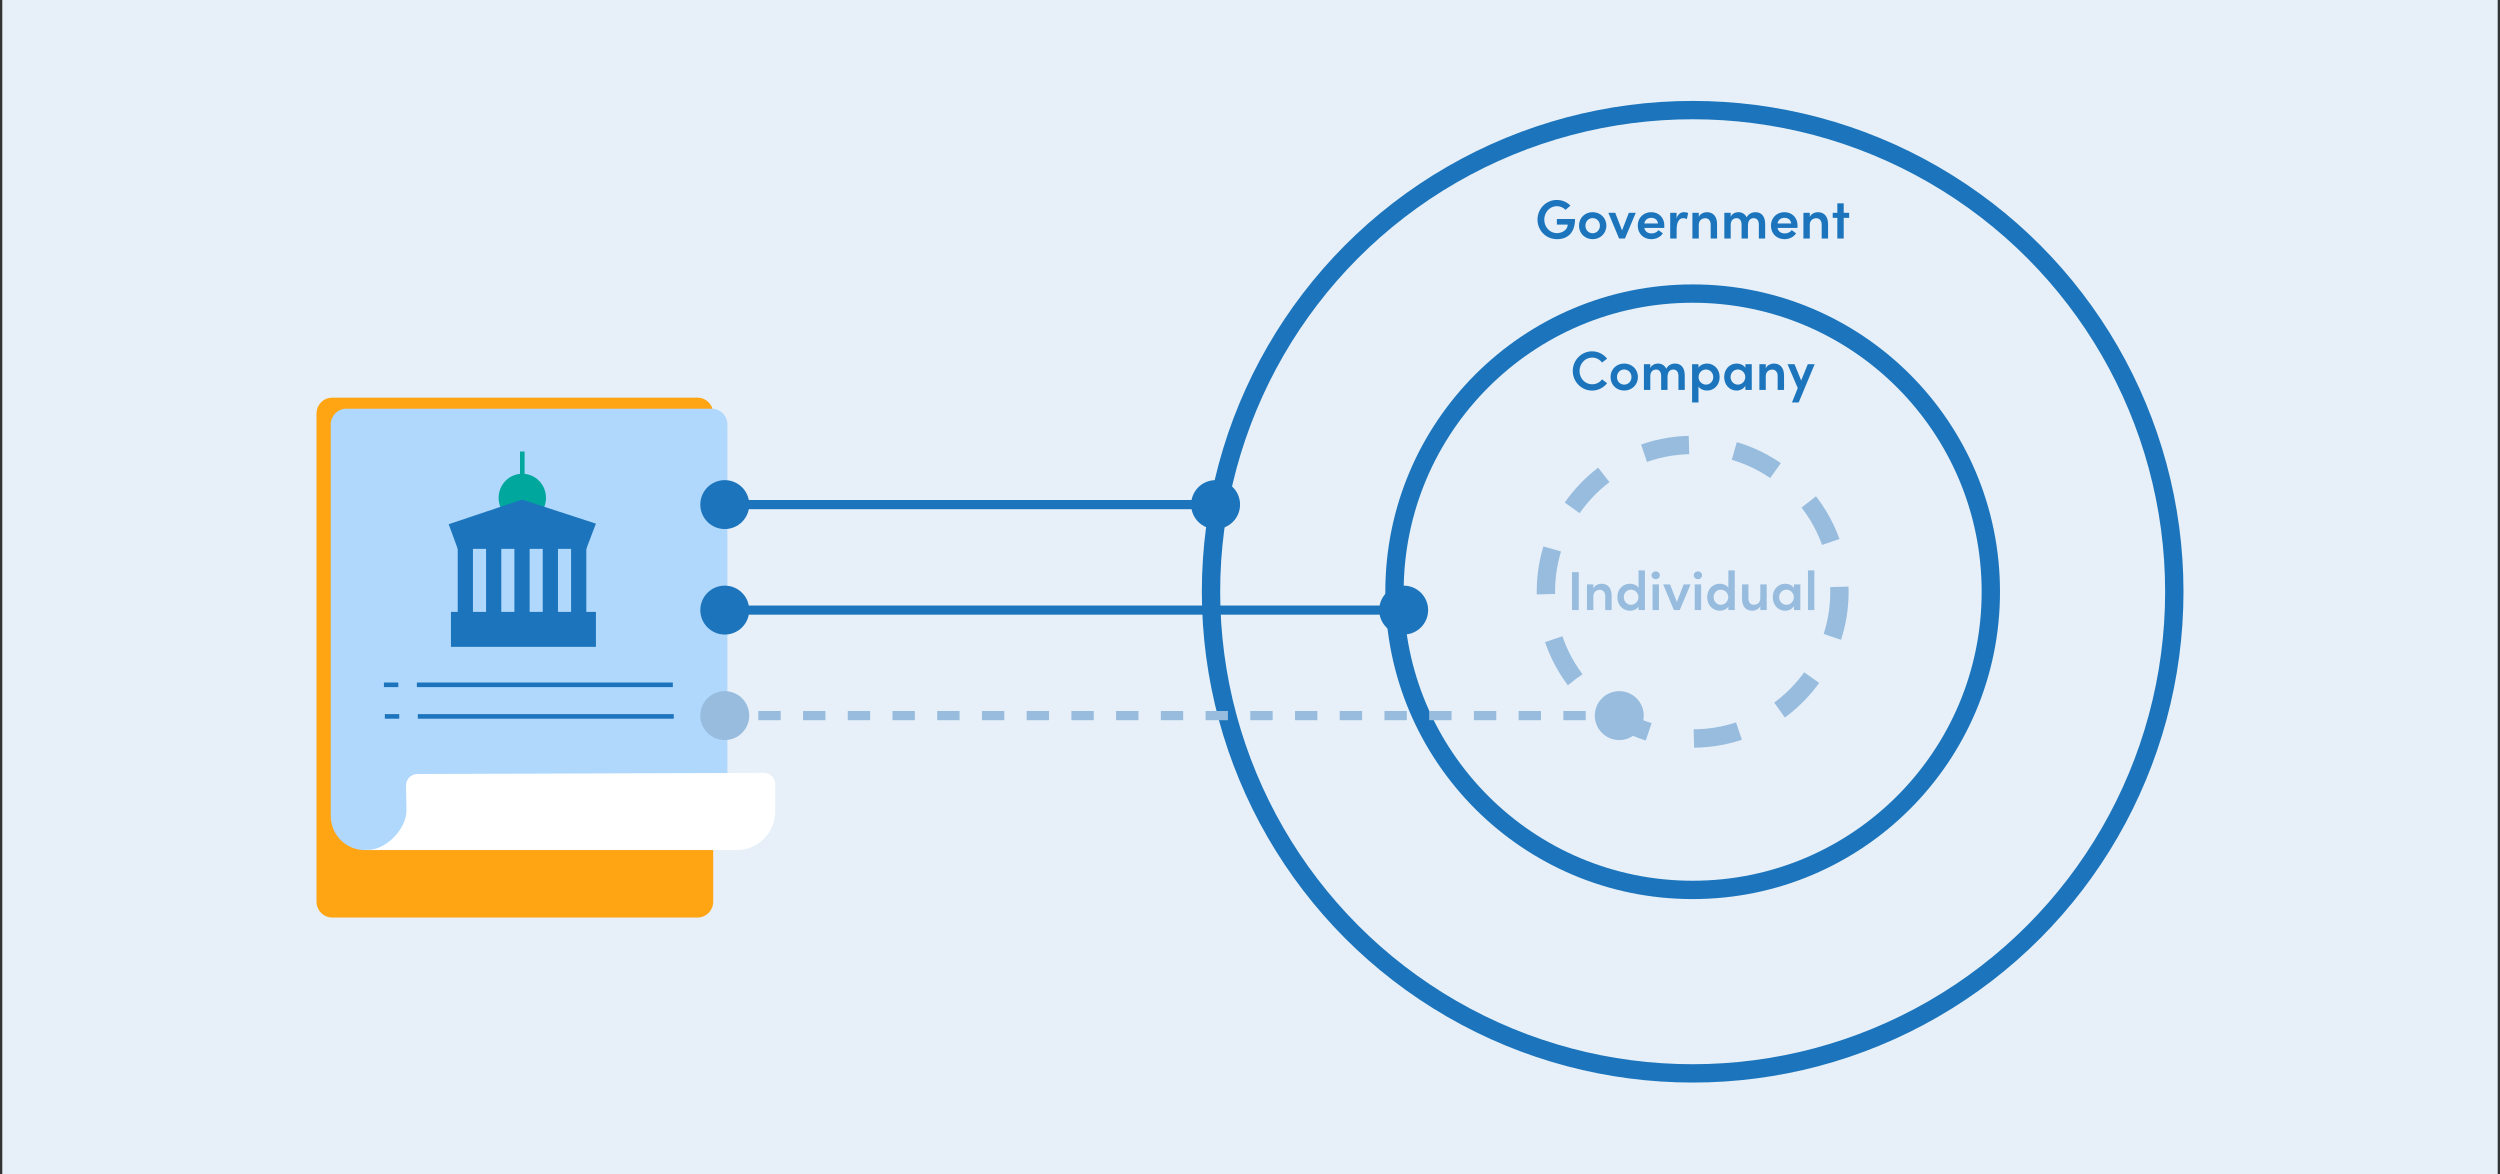 <svg width="545" height="256" viewBox="0 0 545 256" fill="none" xmlns="http://www.w3.org/2000/svg">
<rect x="0" y="0" width="545" height="256" fill="#333333" stroke="none"/>
<rect width="544" height="256" transform="matrix(1 0 0 -1 0.5 256)" fill="#E7F0F9"/>
<path d="M339.434 52.144C341.738 52.144 343.358 50.752 343.358 47.74H339.398V48.964H341.762C341.762 50.032 340.634 50.824 339.41 50.824C337.826 50.824 336.65 49.456 336.65 47.884C336.65 46.288 337.838 44.944 339.386 44.944C340.13 44.944 340.802 45.256 341.294 45.748L342.35 44.824C341.63 44.068 340.574 43.588 339.386 43.588C337.022 43.588 335.174 45.532 335.174 47.884C335.174 50.212 336.998 52.144 339.434 52.144ZM347.196 52.144C348.792 52.144 350.184 50.968 350.184 49.192C350.184 47.416 348.792 46.252 347.196 46.252C345.6 46.252 344.22 47.416 344.22 49.192C344.22 50.968 345.6 52.144 347.196 52.144ZM347.196 50.848C346.332 50.848 345.624 50.176 345.624 49.192C345.624 48.232 346.332 47.548 347.196 47.548C348.06 47.548 348.78 48.232 348.78 49.192C348.78 50.176 348.06 50.848 347.196 50.848ZM353.609 50.236L352.121 46.396H350.621L352.961 52H354.233L356.597 46.396H355.085L353.609 50.236ZM362.825 49.144C362.825 47.392 361.565 46.252 359.969 46.252C358.361 46.252 357.029 47.404 357.029 49.192C357.029 50.944 358.301 52.144 359.969 52.144C360.989 52.144 361.985 51.688 362.501 50.872L361.565 50.164C361.241 50.62 360.653 50.884 360.053 50.884C359.213 50.884 358.613 50.464 358.457 49.684H362.801C362.813 49.48 362.825 49.3 362.825 49.144ZM358.457 48.712C358.625 47.86 359.237 47.488 359.981 47.488C360.761 47.488 361.361 47.944 361.445 48.712H358.457ZM367.103 46.252C366.407 46.252 365.795 46.66 365.495 47.596V46.396H364.103V52H365.507V50.044C365.507 48.472 366.011 47.56 366.923 47.56C367.127 47.56 367.415 47.596 367.739 47.764L368.015 46.444C367.799 46.324 367.439 46.252 367.103 46.252ZM372.075 46.252C371.499 46.252 370.623 46.576 370.335 47.284V46.396H368.943V52H370.335V49.024C370.335 47.944 371.127 47.572 371.763 47.572C372.387 47.572 372.927 48.052 372.927 48.952V52H374.319V48.856C374.319 47.224 373.515 46.252 372.075 46.252ZM382.66 46.252C382.096 46.252 381.22 46.504 380.776 47.38C380.44 46.672 379.78 46.252 378.964 46.252C378.28 46.252 377.536 46.612 377.296 47.26V46.396H375.904V52H377.296V49.012C377.296 47.944 377.944 47.56 378.592 47.56C379.192 47.56 379.66 48.04 379.66 48.928V52H381.052V49.228C381.052 48.112 381.508 47.56 382.312 47.56C382.96 47.56 383.428 48.028 383.428 48.928V52H384.808V48.856C384.808 47.224 384.064 46.252 382.66 46.252ZM391.864 49.144C391.864 47.392 390.604 46.252 389.008 46.252C387.4 46.252 386.068 47.404 386.068 49.192C386.068 50.944 387.34 52.144 389.008 52.144C390.028 52.144 391.024 51.688 391.54 50.872L390.604 50.164C390.28 50.62 389.692 50.884 389.092 50.884C388.252 50.884 387.652 50.464 387.496 49.684H391.84C391.852 49.48 391.864 49.3 391.864 49.144ZM387.496 48.712C387.664 47.86 388.276 47.488 389.02 47.488C389.8 47.488 390.4 47.944 390.484 48.712H387.496ZM396.274 46.252C395.698 46.252 394.822 46.576 394.534 47.284V46.396H393.142V52H394.534V49.024C394.534 47.944 395.326 47.572 395.962 47.572C396.586 47.572 397.126 48.052 397.126 48.952V52H398.518V48.856C398.518 47.224 397.714 46.252 396.274 46.252ZM401.929 46.396V44.332H400.537V46.396H399.529V47.5H400.537V52H401.929V47.5H403.117V46.396H401.929Z" fill="#1C75BC"/>
<path d="M347.062 85.144C348.418 85.144 349.606 84.508 350.35 83.536L349.246 82.696C348.742 83.356 347.998 83.776 347.098 83.776C345.502 83.776 344.338 82.456 344.338 80.872C344.338 79.288 345.526 77.956 347.098 77.956C347.998 77.956 348.742 78.376 349.246 79.036L350.35 78.196C349.606 77.224 348.418 76.588 347.062 76.588C344.734 76.588 342.862 78.532 342.862 80.872C342.862 83.212 344.734 85.144 347.062 85.144ZM354.075 85.144C355.671 85.144 357.063 83.968 357.063 82.192C357.063 80.416 355.671 79.252 354.075 79.252C352.479 79.252 351.099 80.416 351.099 82.192C351.099 83.968 352.479 85.144 354.075 85.144ZM354.075 83.848C353.211 83.848 352.503 83.176 352.503 82.192C352.503 81.232 353.211 80.548 354.075 80.548C354.939 80.548 355.659 81.232 355.659 82.192C355.659 83.176 354.939 83.848 354.075 83.848ZM365.129 79.252C364.565 79.252 363.689 79.504 363.245 80.38C362.909 79.672 362.249 79.252 361.433 79.252C360.749 79.252 360.005 79.612 359.765 80.26V79.396H358.373V85H359.765V82.012C359.765 80.944 360.413 80.56 361.061 80.56C361.661 80.56 362.129 81.04 362.129 81.928V85H363.521V82.228C363.521 81.112 363.977 80.56 364.781 80.56C365.429 80.56 365.897 81.028 365.897 81.928V85H367.277V81.856C367.277 80.224 366.533 79.252 365.129 79.252ZM372.125 79.252C371.453 79.252 370.649 79.54 370.265 80.14V79.396H368.873V87.736H370.265V84.256C370.649 84.856 371.429 85.144 372.137 85.144C373.613 85.144 374.885 83.992 374.885 82.204C374.885 80.404 373.601 79.252 372.125 79.252ZM371.909 83.848C371.105 83.848 370.289 83.2 370.289 82.204C370.289 81.22 371.057 80.548 371.909 80.548C372.773 80.548 373.493 81.28 373.493 82.204C373.493 83.14 372.773 83.848 371.909 83.848ZM380.493 80.176C380.121 79.588 379.377 79.252 378.609 79.252C377.025 79.252 375.873 80.5 375.873 82.192C375.873 83.932 377.073 85.144 378.573 85.144C379.377 85.144 380.121 84.736 380.493 84.124V85H381.885V79.396H380.493V80.176ZM378.861 83.848C377.949 83.848 377.265 83.092 377.265 82.192C377.265 81.292 377.949 80.548 378.849 80.548C379.677 80.548 380.469 81.232 380.469 82.192C380.469 83.128 379.725 83.848 378.861 83.848ZM386.677 79.252C386.101 79.252 385.225 79.576 384.937 80.284V79.396H383.545V85H384.937V82.024C384.937 80.944 385.729 80.572 386.365 80.572C386.989 80.572 387.529 81.052 387.529 81.952V85H388.921V81.856C388.921 80.224 388.117 79.252 386.677 79.252ZM392.656 82.948L391.204 79.396H389.68L391.912 84.604L390.652 87.736H392.116L395.596 79.396H394.096L392.656 82.948Z" fill="#1C75BC"/>
<path d="M344.168 133V124.732H342.704V133H344.168ZM349.089 127.252C348.513 127.252 347.637 127.576 347.349 128.284V127.396H345.957V133H347.349V130.024C347.349 128.944 348.141 128.572 348.777 128.572C349.401 128.572 349.941 129.052 349.941 129.952V133H351.333V129.856C351.333 128.224 350.529 127.252 349.089 127.252ZM357.202 128.128C356.818 127.54 356.038 127.252 355.33 127.252C353.854 127.252 352.582 128.392 352.582 130.192C352.582 131.98 353.866 133.144 355.342 133.144C356.026 133.144 356.818 132.844 357.202 132.256V133H358.594V124.348H357.202V128.128ZM355.558 131.848C354.694 131.848 353.986 131.116 353.986 130.18C353.986 129.244 354.694 128.548 355.558 128.548C356.362 128.548 357.178 129.196 357.178 130.18C357.178 131.164 356.41 131.848 355.558 131.848ZM360.95 126.268C361.454 126.268 361.85 125.896 361.85 125.416C361.85 124.924 361.454 124.564 360.95 124.564C360.458 124.564 360.038 124.924 360.038 125.416C360.038 125.896 360.458 126.268 360.95 126.268ZM361.646 133V127.396H360.254V133H361.646ZM365.557 131.236L364.069 127.396H362.569L364.909 133H366.181L368.545 127.396H367.033L365.557 131.236ZM370.149 126.268C370.653 126.268 371.049 125.896 371.049 125.416C371.049 124.924 370.653 124.564 370.149 124.564C369.657 124.564 369.237 124.924 369.237 125.416C369.237 125.896 369.657 126.268 370.149 126.268ZM370.845 133V127.396H369.453V133H370.845ZM376.784 128.128C376.4 127.54 375.62 127.252 374.912 127.252C373.436 127.252 372.164 128.392 372.164 130.192C372.164 131.98 373.448 133.144 374.924 133.144C375.608 133.144 376.4 132.844 376.784 132.256V133H378.176V124.348H376.784V128.128ZM375.14 131.848C374.276 131.848 373.568 131.116 373.568 130.18C373.568 129.244 374.276 128.548 375.14 128.548C375.944 128.548 376.76 129.196 376.76 130.18C376.76 131.164 375.992 131.848 375.14 131.848ZM383.748 130.396C383.748 131.488 382.956 131.848 382.32 131.848C381.696 131.848 381.156 131.38 381.156 130.48V127.396H379.764V130.54C379.764 132.172 380.568 133.144 382.008 133.144C382.572 133.144 383.46 132.832 383.748 132.124V133H385.14V127.396H383.748V130.396ZM391.081 128.176C390.709 127.588 389.965 127.252 389.197 127.252C387.613 127.252 386.461 128.5 386.461 130.192C386.461 131.932 387.661 133.144 389.161 133.144C389.965 133.144 390.709 132.736 391.081 132.124V133H392.473V127.396H391.081V128.176ZM389.449 131.848C388.537 131.848 387.853 131.092 387.853 130.192C387.853 129.292 388.537 128.548 389.437 128.548C390.265 128.548 391.057 129.232 391.057 130.192C391.057 131.128 390.313 131.848 389.449 131.848ZM395.525 133V124.348H394.133V133H395.525Z" fill="#97BCDE"/>
<path d="M152.078 200.019H72.397C70.521 200.019 69 198.474 69 196.568V90.144C69 88.238 70.521 86.693 72.397 86.693H152.081C153.958 86.693 155.478 88.238 155.478 90.144V196.572C155.475 198.474 153.954 200.019 152.078 200.019Z" fill="#FFA412"/>
<path d="M155.173 185.318H79.485C75.404 185.318 72.096 181.957 72.096 177.811V92.551C72.096 90.645 73.616 89.1 75.492 89.1H155.177C157.053 89.1 158.574 90.645 158.574 92.551V181.867C158.566 183.773 157.049 185.318 155.173 185.318Z" fill="#B0D8FC"/>
<path d="M90.971 168.735C89.595 168.738 88.491 169.887 88.514 171.285C88.544 173.009 88.579 174.732 88.609 176.452C88.617 176.627 88.613 176.759 88.613 176.821C88.525 180.769 84.15 185.252 80.314 185.252C80.157 185.252 80.004 185.237 79.852 185.229V185.283H160.728C165.294 185.283 168.997 181.522 168.997 176.883V170.99C168.997 169.604 167.889 168.482 166.525 168.486C141.344 168.571 116.159 168.653 90.971 168.735Z" fill="white"/>
<path d="M113.863 113.773C116.716 113.773 119.029 111.423 119.029 108.525C119.029 105.626 116.716 103.276 113.863 103.276C111.01 103.276 108.697 105.626 108.697 108.525C108.697 111.423 111.01 113.773 113.863 113.773Z" fill="#00A79D"/>
<path d="M97.815 114.278C98.472 116.068 99.125 117.861 99.782 119.651C109.129 119.651 118.475 119.651 127.818 119.651C128.513 117.819 129.212 115.986 129.908 114.154C124.662 112.403 119.06 110.657 113.814 108.906C108.361 110.699 103.267 112.489 97.815 114.278Z" fill="#1C75BC"/>
<path d="M129.911 133.393H98.307V141.013H129.911V133.393Z" fill="#1C75BC"/>
<path d="M127.818 118.777H124.497V133.894H127.818V118.777Z" fill="#1C75BC"/>
<path d="M103.103 118.777H99.783V133.894H103.103V118.777Z" fill="#1C75BC"/>
<path d="M109.282 118.777H105.961V133.894H109.282V118.777Z" fill="#1C75BC"/>
<path d="M115.46 118.777H112.14V133.894H115.46V118.777Z" fill="#1C75BC"/>
<path d="M121.639 118.777H118.318V133.894H121.639V118.777Z" fill="#1C75BC"/>
<path d="M113.863 105.773V98.432" stroke="#00A79D" stroke-miterlimit="10"/>
<path d="M90.876 149.29H146.679" stroke="#1C75BC" stroke-miterlimit="10"/>
<path d="M83.692 149.29H86.833" stroke="#1C75BC" stroke-miterlimit="10"/>
<path d="M91.081 156.18H146.88" stroke="#1C75BC" stroke-miterlimit="10"/>
<path d="M83.894 156.18H87.035" stroke="#1C75BC" stroke-miterlimit="10"/>
<circle cx="369" cy="129" r="105" stroke="#1C75BC" stroke-width="4"/>
<circle cx="369" cy="129" r="65" stroke="#1C75BC" stroke-width="4"/>
<circle cx="369" cy="129" r="32" stroke="#97BCDE" stroke-width="4" stroke-dasharray="10 10"/>
<path d="M152.667 110C152.667 112.946 155.054 115.333 158 115.333C160.946 115.333 163.333 112.946 163.333 110C163.333 107.054 160.946 104.667 158 104.667C155.054 104.667 152.667 107.054 152.667 110ZM259.667 110C259.667 112.946 262.054 115.333 265 115.333C267.946 115.333 270.333 112.946 270.333 110C270.333 107.054 267.946 104.667 265 104.667C262.054 104.667 259.667 107.054 259.667 110ZM158 111H265V109H158V111Z" fill="#1C75BC"/>
<path d="M152.667 133C152.667 135.946 155.054 138.333 158 138.333C160.946 138.333 163.333 135.946 163.333 133C163.333 130.054 160.946 127.667 158 127.667C155.054 127.667 152.667 130.054 152.667 133ZM300.667 133C300.667 135.946 303.054 138.333 306 138.333C308.946 138.333 311.333 135.946 311.333 133C311.333 130.054 308.946 127.667 306 127.667C303.054 127.667 300.667 130.054 300.667 133ZM158 134L306 134L306 132L158 132L158 134Z" fill="#1C75BC"/>
<path d="M152.667 156C152.667 158.946 155.054 161.333 158 161.333C160.946 161.333 163.333 158.946 163.333 156C163.333 153.054 160.946 150.667 158 150.667C155.054 150.667 152.667 153.054 152.667 156ZM347.667 156C347.667 158.946 350.054 161.333 353 161.333C355.946 161.333 358.333 158.946 358.333 156C358.333 153.054 355.946 150.667 353 150.667C350.054 150.667 347.667 153.054 347.667 156ZM158 157H160.438V155H158V157ZM165.313 157H170.188V155H165.313V157ZM175.062 157H179.937V155H175.062V157ZM184.813 157H189.687V155H184.813V157ZM194.562 157H199.438V155H194.562V157ZM204.312 157H209.187V155H204.312V157ZM214.062 157H218.938V155H214.062V157ZM223.813 157H228.688V155H223.813V157ZM233.562 157H238.437V155H233.562V157ZM243.312 157H248.188V155H243.312V157ZM253.063 157H257.937V155H253.063V157ZM262.813 157H267.688V155H262.813V157ZM272.562 157H277.438V155H272.562V157ZM282.312 157H287.188V155H282.312V157ZM292.062 157H296.937V155H292.062V157ZM301.813 157H306.687V155H301.813V157ZM311.563 157H316.438V155H311.563V157ZM321.312 157H326.188V155H321.312V157ZM331.062 157H335.938V155H331.062V157ZM340.812 157H345.687V155H340.812V157ZM350.563 157H353V155H350.563V157Z" fill="#97BCDE"/>
</svg>
